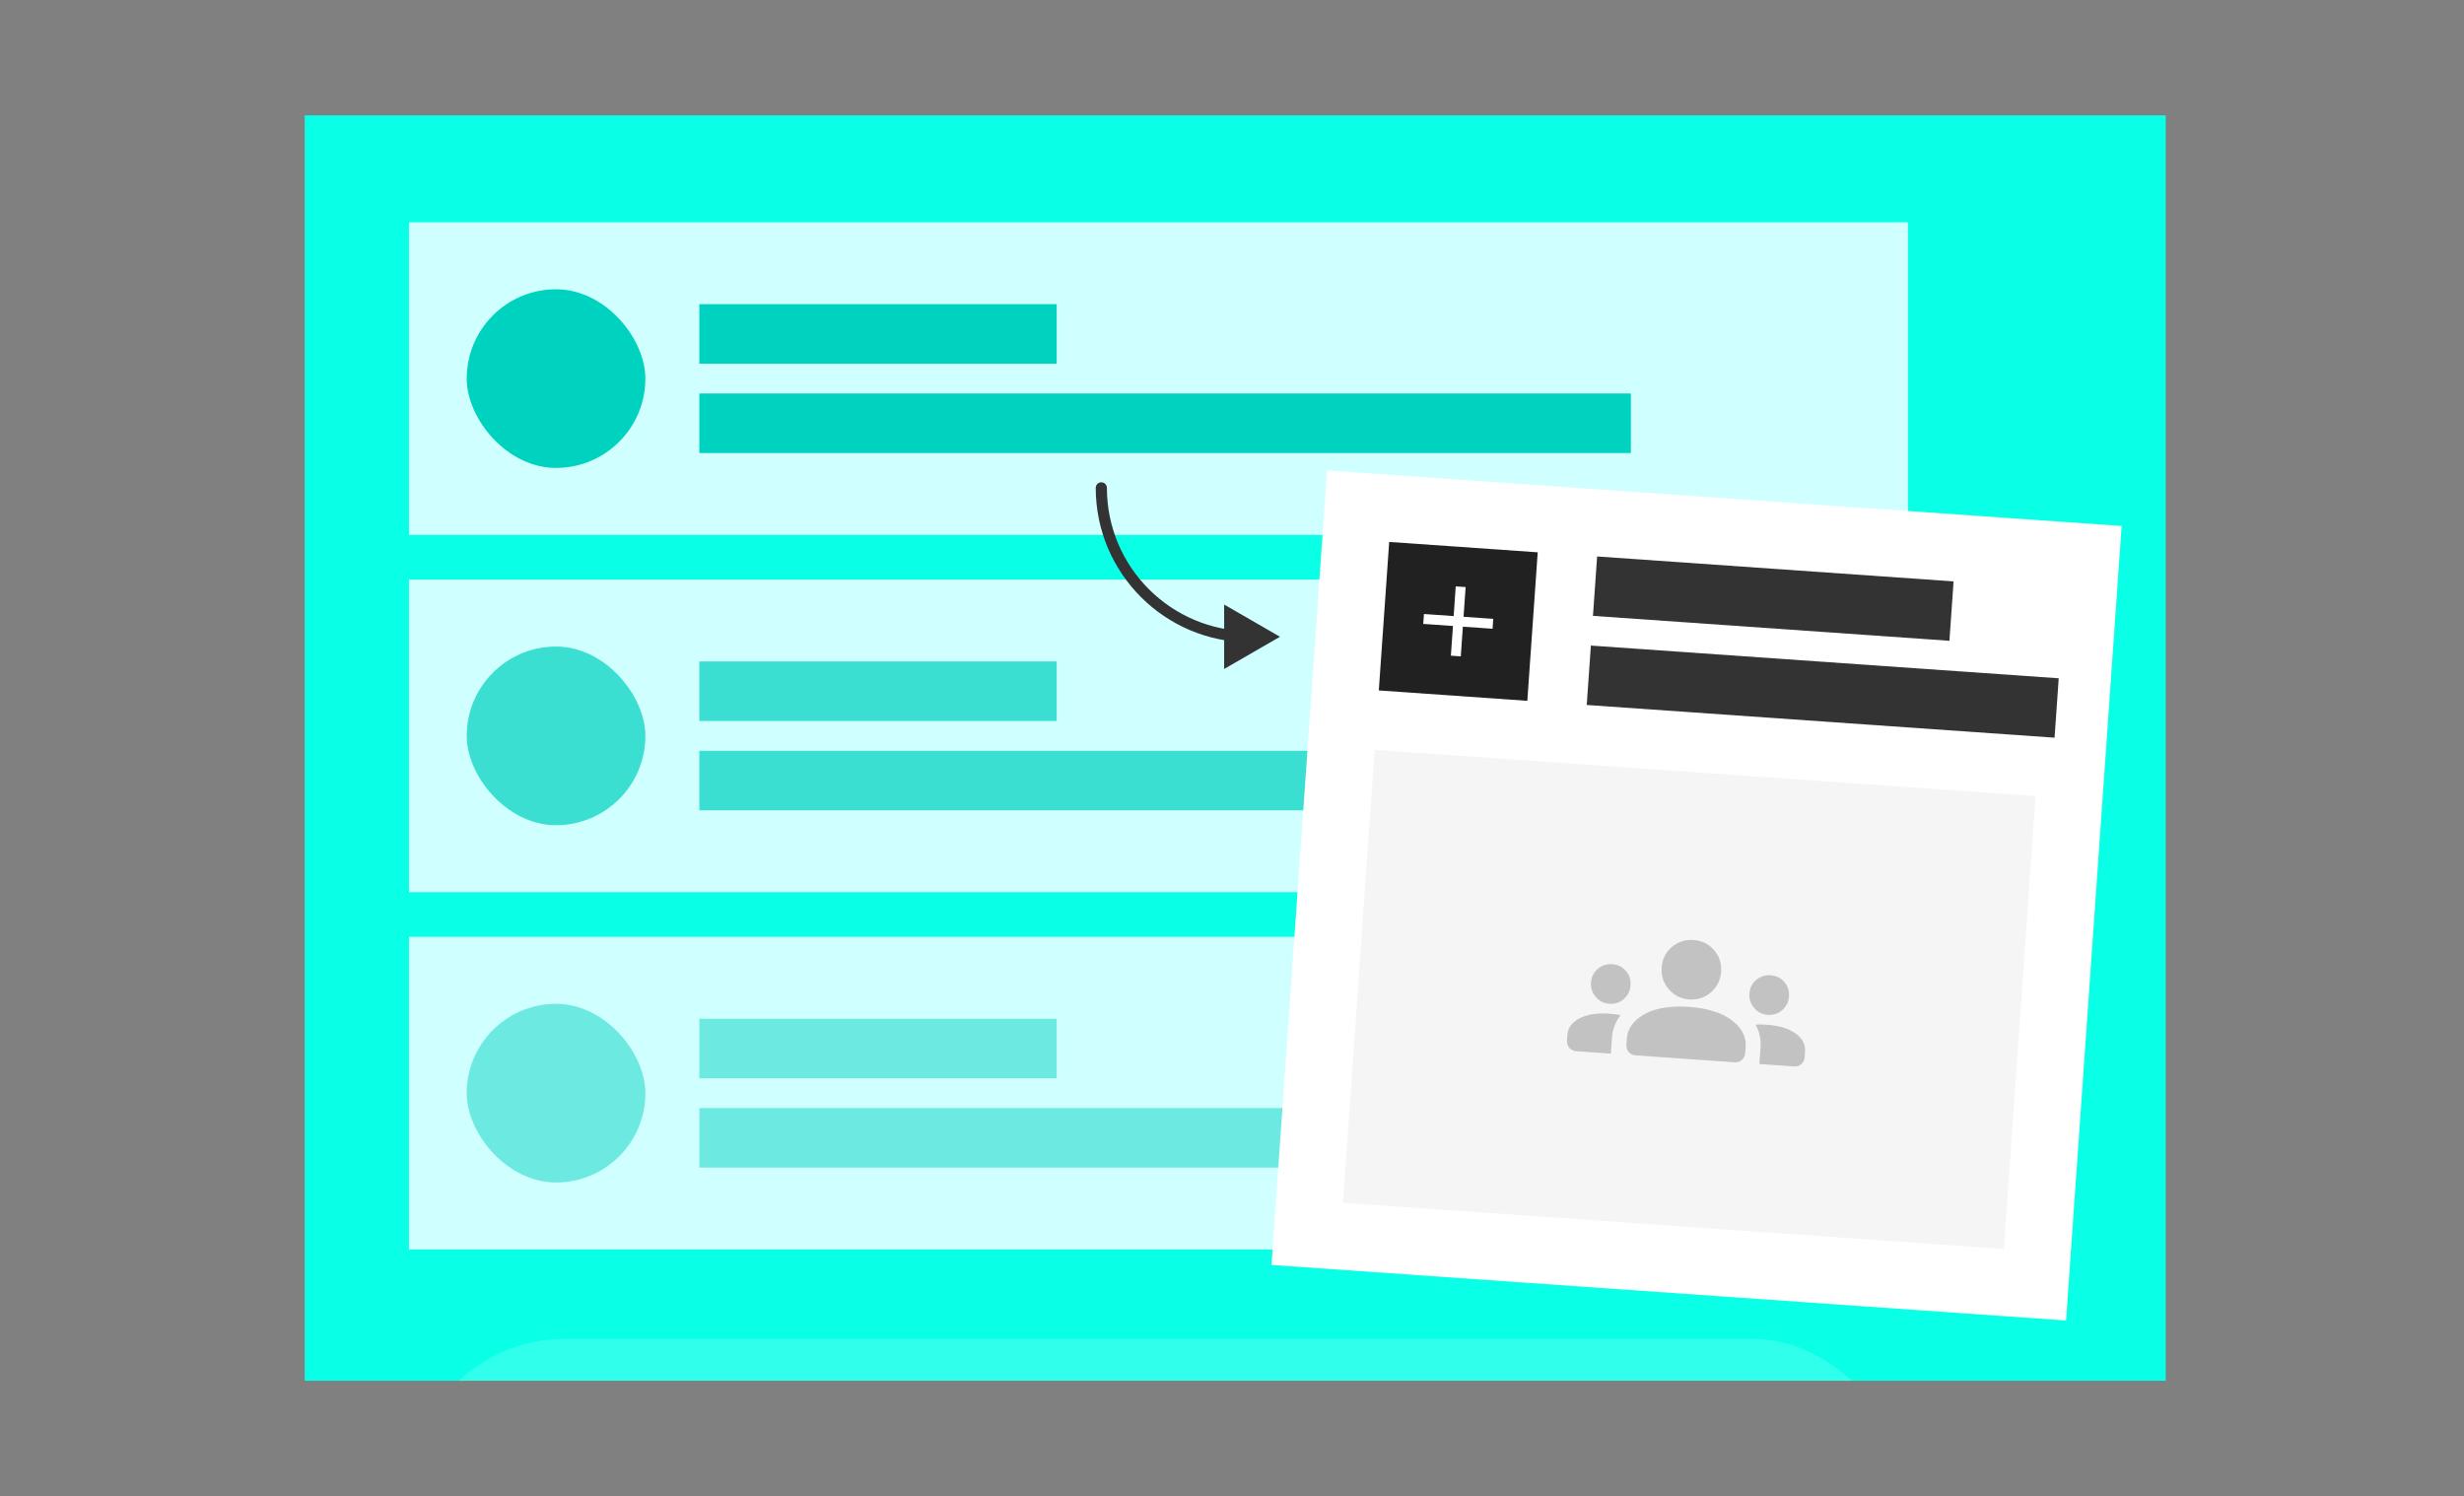 <svg width="331" height="201" viewBox="0 0 331 201" fill="none" xmlns="http://www.w3.org/2000/svg">
<rect x="0" y="0" width="331" height="201" fill="#808080" stroke="none"/>
<g clip-path="url(#clip0_4887_34304)">
<rect width="250" height="170" transform="translate(40.934 15.5)" fill="#0AFFE7"/>
<rect x="54.945" y="29.864" width="201.357" height="42" fill="#D0FFFF"/>
<rect x="62.695" y="38.864" width="24" height="24" rx="12" fill="#00D2C0"/>
<rect x="93.945" y="40.864" width="48" height="8" fill="#00D2C0"/>
<rect x="93.945" y="52.864" width="125.135" height="8" fill="#00D2C0"/>
<rect x="54.945" y="77.864" width="201.357" height="42" fill="#D0FFFF"/>
<g opacity="0.72">
<rect x="62.695" y="86.864" width="24" height="24" rx="12" fill="#00D2C0"/>
</g>
<g opacity="0.72">
<rect x="93.945" y="88.864" width="48" height="8" fill="#00D2C0"/>
<rect x="93.945" y="100.864" width="125.135" height="8" fill="#00D2C0"/>
</g>
<rect x="54.945" y="125.864" width="201.357" height="42" fill="#D0FFFF"/>
<g opacity="0.48">
<rect x="62.695" y="134.864" width="24" height="24" rx="12" fill="#00D2C0"/>
</g>
<g opacity="0.48">
<rect x="93.945" y="136.864" width="48" height="8" fill="#00D2C0"/>
<rect x="93.945" y="148.864" width="125.135" height="8" fill="#00D2C0"/>
</g>
<rect x="54.945" y="179.864" width="201.357" height="42" rx="21" fill="white" fill-opacity="0.16"/>
<path d="M148.695 65.547C148.695 65.133 148.36 64.797 147.945 64.797C147.531 64.797 147.195 65.133 147.195 65.547H148.695ZM171.945 85.547L164.445 81.217V89.877L171.945 85.547ZM147.945 65.547H147.195C147.195 77.007 156.485 86.297 167.945 86.297V85.547V84.797C157.314 84.797 148.695 76.178 148.695 65.547H147.945Z" fill="#333333"/>
</g>
<rect width="107" height="107" transform="translate(178.268 63.201) rotate(4)" fill="white"/>
<rect width="20" height="20" transform="translate(186.617 72.807) rotate(4)" fill="#212121"/>
<path d="M195.183 84.099L191.192 83.82L191.285 82.49L195.276 82.769L195.555 78.778L196.885 78.871L196.606 82.862L200.596 83.141L200.503 84.471L196.513 84.192L196.234 88.182L194.904 88.089L195.183 84.099Z" fill="white"/>
<rect x="214.549" y="74.76" width="48" height="8" transform="rotate(4 214.549 74.76)" fill="#333333"/>
<rect x="213.711" y="86.731" width="63" height="8" transform="rotate(4 213.711 86.731)" fill="#333333"/>
<rect width="89" height="61" transform="translate(184.664 100.739) rotate(4)" fill="#F5F5F5"/>
<g clip-path="url(#clip1_4887_34304)">
<path d="M211.739 141.226C211.363 141.2 211.056 141.05 210.818 140.777C210.581 140.505 210.476 140.18 210.502 139.803L210.556 139.038C210.622 138.085 211.164 137.343 212.182 136.813C213.199 136.283 214.506 136.073 216.102 136.185C216.39 136.205 216.667 136.23 216.932 136.26C217.197 136.289 217.45 136.335 217.691 136.396C217.348 136.84 217.081 137.311 216.89 137.81C216.699 138.309 216.585 138.836 216.546 139.39L216.395 141.552L211.739 141.226ZM219.72 141.784C219.343 141.758 219.036 141.608 218.799 141.336C218.562 141.063 218.456 140.738 218.483 140.361L218.541 139.53C218.591 138.82 218.83 138.186 219.259 137.625C219.688 137.065 220.273 136.588 221.013 136.194C221.753 135.8 222.625 135.527 223.627 135.374C224.629 135.222 225.706 135.186 226.859 135.266C228.034 135.348 229.106 135.535 230.077 135.826C231.048 136.116 231.873 136.508 232.551 137.001C233.23 137.494 233.737 138.047 234.073 138.661C234.408 139.275 234.552 139.937 234.502 140.646L234.444 141.477C234.417 141.854 234.268 142.161 233.995 142.398C233.722 142.635 233.398 142.741 233.021 142.714L219.72 141.784ZM236.346 142.947L236.497 140.785C236.537 140.209 236.503 139.661 236.395 139.141C236.286 138.621 236.104 138.129 235.846 137.666C236.093 137.638 236.345 137.628 236.6 137.635C236.856 137.642 237.117 137.654 237.383 137.673C238.979 137.785 240.244 138.168 241.179 138.824C242.113 139.48 242.546 140.295 242.478 141.27L242.424 142.035C242.398 142.412 242.248 142.719 241.976 142.956C241.703 143.193 241.378 143.299 241.001 143.272L236.346 142.947ZM216.195 134.855C215.463 134.804 214.855 134.499 214.371 133.942C213.886 133.385 213.669 132.74 213.721 132.009C213.773 131.255 214.078 130.641 214.634 130.168C215.191 129.694 215.835 129.483 216.567 129.534C217.32 129.587 217.934 129.886 218.409 130.432C218.883 130.977 219.094 131.627 219.041 132.381C218.99 133.112 218.691 133.721 218.145 134.206C217.598 134.691 216.948 134.907 216.195 134.855ZM237.476 136.343C236.744 136.292 236.136 135.987 235.652 135.43C235.167 134.873 234.951 134.228 235.002 133.497C235.055 132.743 235.359 132.129 235.916 131.656C236.472 131.183 237.117 130.971 237.848 131.023C238.602 131.075 239.216 131.374 239.69 131.92C240.164 132.465 240.375 133.115 240.322 133.869C240.271 134.6 239.972 135.209 239.426 135.694C238.88 136.179 238.23 136.396 237.476 136.343ZM226.928 134.269C225.82 134.191 224.905 133.737 224.183 132.907C223.462 132.077 223.14 131.108 223.217 129.999C223.296 128.869 223.75 127.948 224.58 127.238C225.409 126.527 226.378 126.211 227.486 126.288C228.617 126.367 229.538 126.816 230.249 127.634C230.961 128.453 231.277 129.427 231.198 130.558C231.12 131.666 230.672 132.581 229.853 133.304C229.034 134.026 228.059 134.348 226.928 134.269Z" fill="#C2C2C2"/>
</g>
<defs>
<clipPath id="clip0_4887_34304">
<rect width="250" height="170" fill="white" transform="translate(40.934 15.5)"/>
</clipPath>
<clipPath id="clip1_4887_34304">
<rect width="32" height="32" fill="white" transform="translate(212.084 117.192) rotate(4)"/>
</clipPath>
</defs>
</svg>
